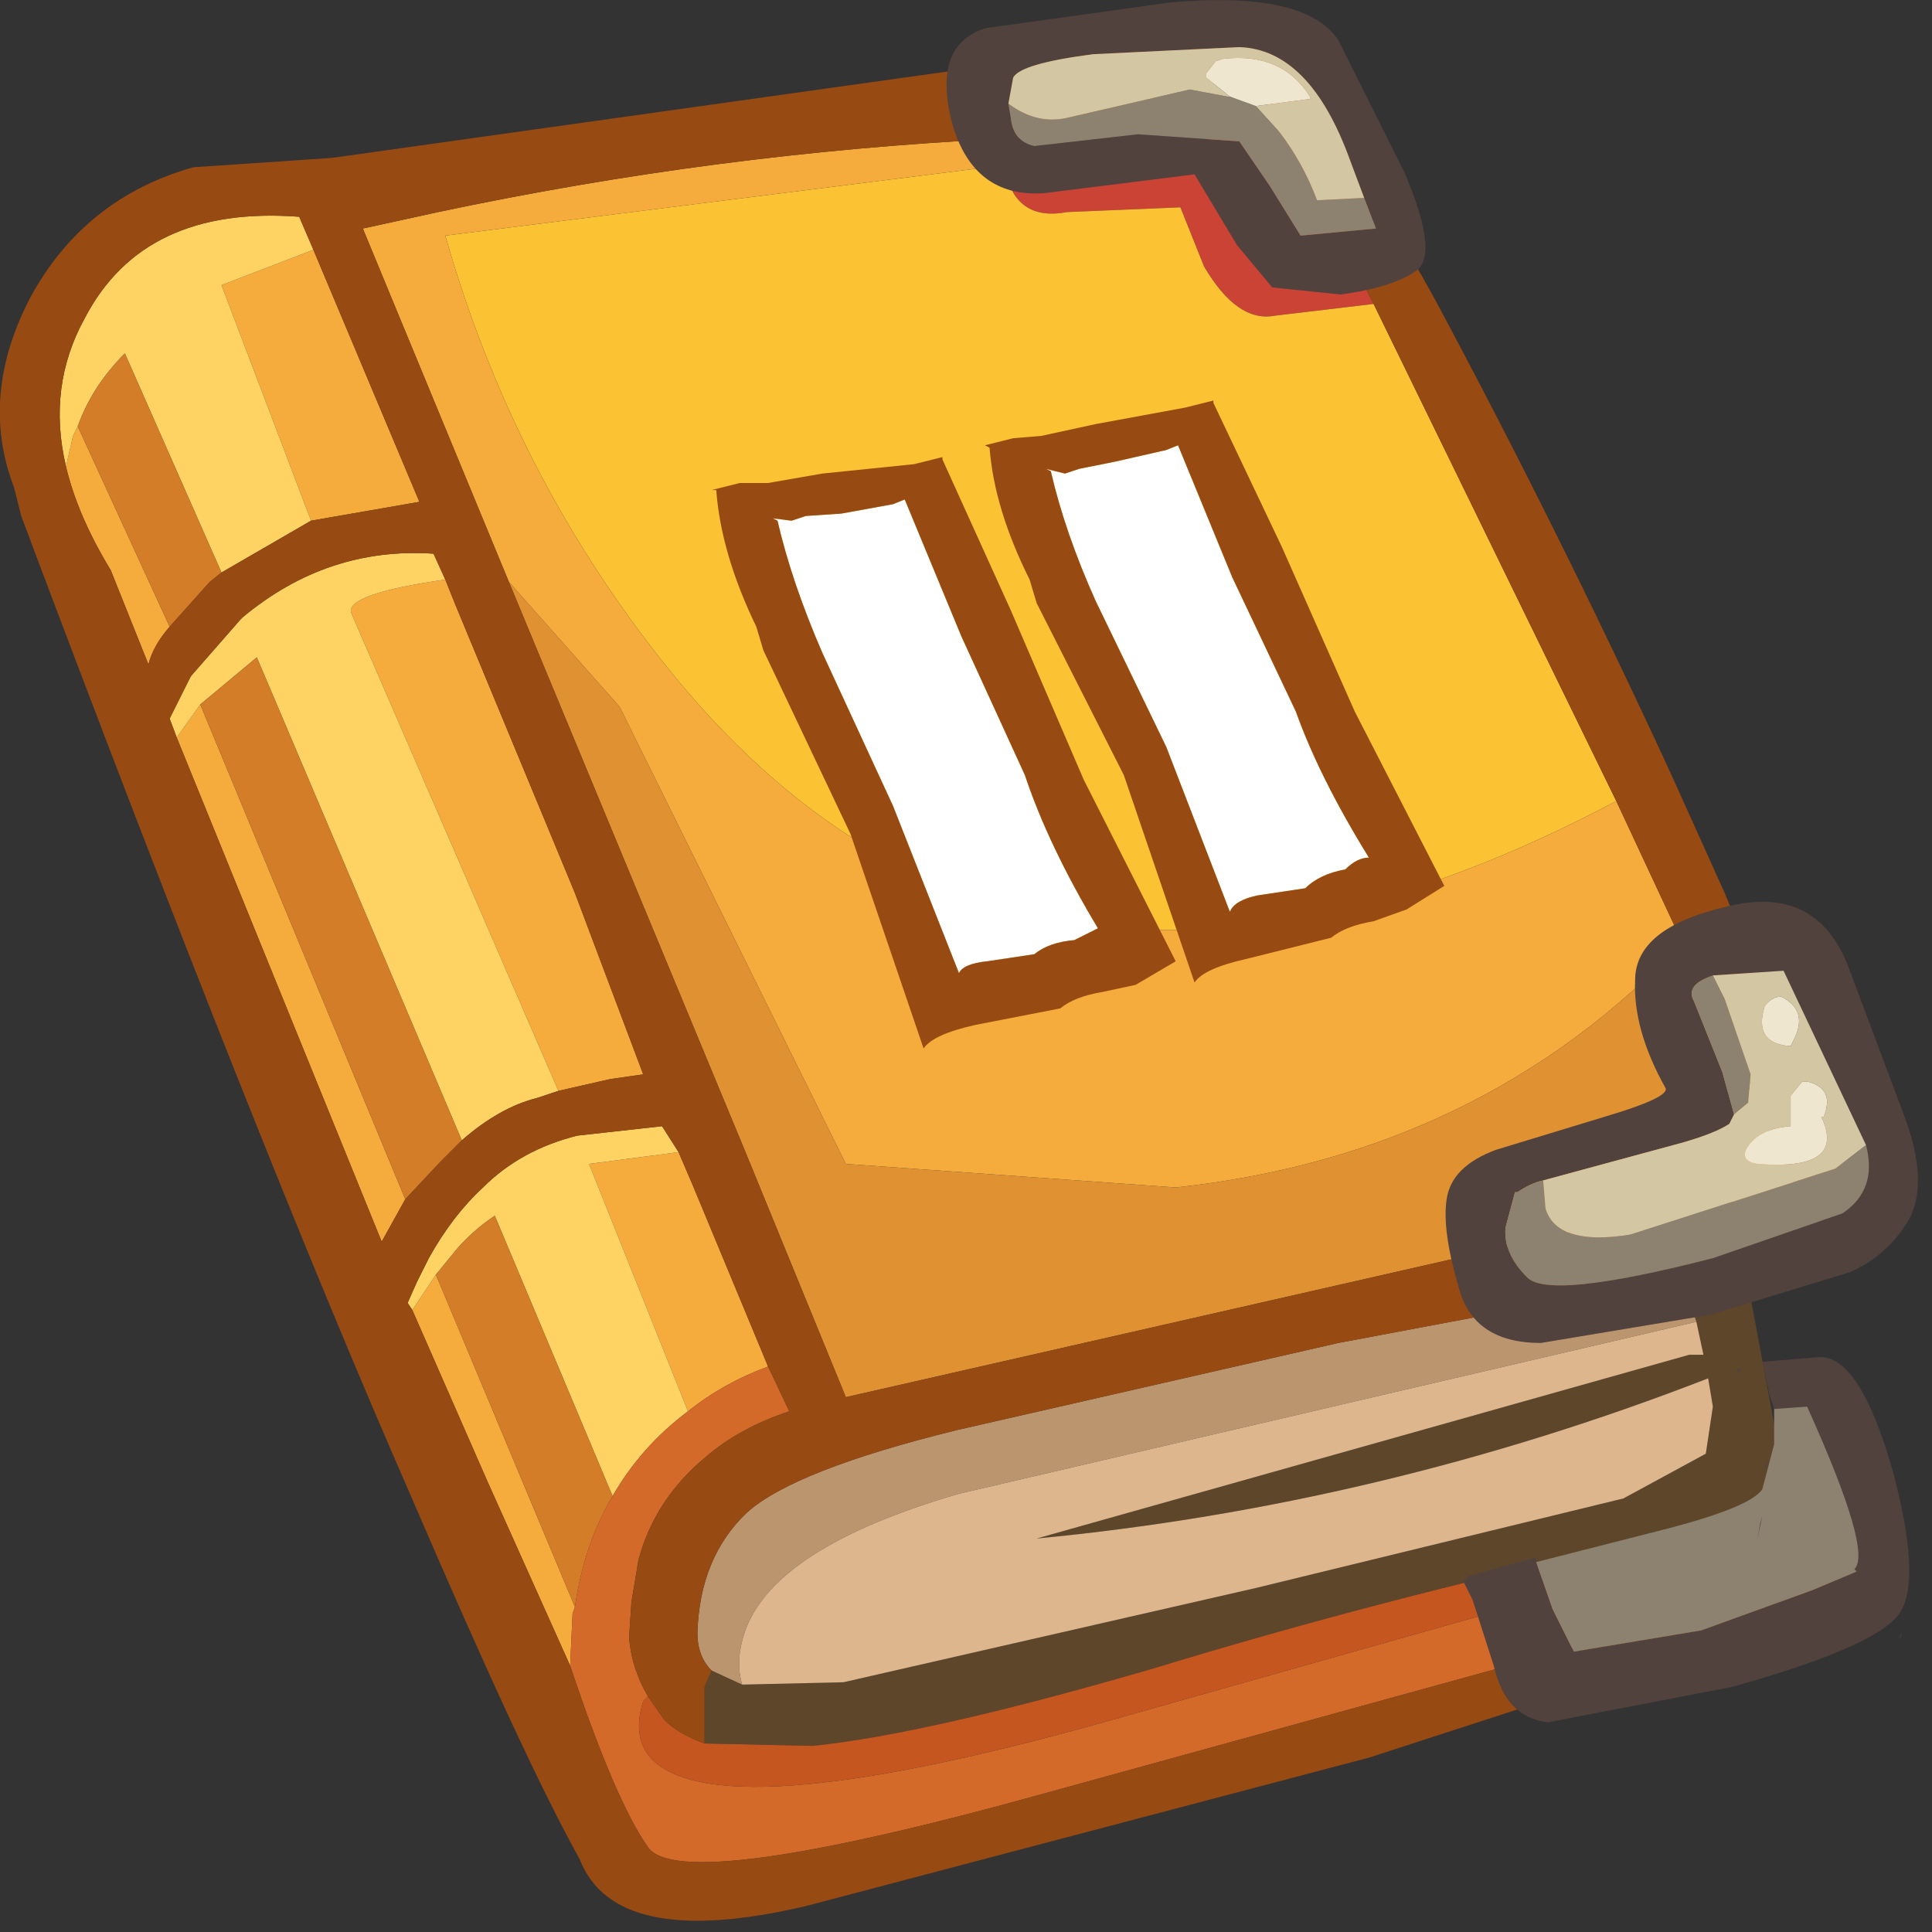 <?xml version="1.0" encoding="utf-8"?>
<svg version="1.1" id="Layer_1"
xmlns="http://www.w3.org/2000/svg"
xmlns:xlink="http://www.w3.org/1999/xlink"
xmlns:author="http://www.sothink.com"
width="41px" height="41px"
xml:space="preserve">
<rect width="100%" height="100%" fill="#333333" stroke="none"/>
<g id="847" transform="matrix(1, 0, 0, 1, -2.35, -1.9)">
<path style="fill:#4A361E;fill-opacity:1" d="M42.25,35.15L41.75 35.15L42.2 35L42.25 35.15" />
<path style="fill:#5D462A;fill-opacity:1" d="M39.3,34.1L36.8 34.7Q31.6 35.85 26.85 37.3Q22.05 38.7 19.6 38.95L17.3 38.9L17.3 37.7L17.45 37.35L18.1 37.65L20.25 37.6L29 35.6L36.8 33.7L38.55 32.75L38.7 31.75L38.6 31.15Q31.65 33.85 24.35 34.55L38.2 30.65L38.5 30.65L38.35 29.95L38.2 29.5Q37.85 28.6 37.95 29.2L35.8 29.45Q36.5 28.2 37.65 27.6L39.55 27.35L40.5 27.25L40.45 27.1L41.05 27.15L41.35 27.2Q40.65 28.7 39.4 28.9L39.55 29.7L40.1 32.65L40.1 33.5Q40.8 33.55 40.15 33.85L39.3 34.1" />
<path style="fill:#CB4335;fill-opacity:1" d="M29.6,4.65L31.5 8.35L29.4 8.6Q28.6 8.75 27.9 7.55L27.4 6.3L25 6.4Q23.95 6.6 23.7 5.6L23.7 5.4L29.6 4.65" />
<path style="fill:#BB956E;fill-opacity:1" d="M37.95,29.2Q37.85 28.6 38.2 29.5L38.35 29.95L22.7 33.6Q18.75 34.75 18.15 36.55Q17.95 37.15 18.1 37.65L17.45 37.35Q17.15 37.05 17.15 36.55Q17.2 34.95 18.2 34Q19.2 33.1 22.65 32.25L30.75 30.4L35.8 29.45L37.95 29.2" />
<path style="fill:#DDB68D;fill-opacity:1" d="M38.35,29.95L38.5 30.65L38.2 30.65L24.35 34.55Q31.65 33.85 38.6 31.15L38.7 31.75L38.55 32.75L36.8 33.7L29 35.6L20.25 37.6L18.1 37.65Q17.95 37.15 18.15 36.55Q18.75 34.75 22.7 33.6L38.35 29.95" />
<path style="fill:#FBC233;fill-opacity:1" d="M16.5,16.05Q13.25 12 11.8 6.9L23.7 5.4L23.7 5.6Q23.95 6.6 25 6.4L27.4 6.3L27.9 7.55Q28.6 8.75 29.4 8.6L31.5 8.35L36.65 18.9Q24.1 25.55 16.5 16.05" />
<path style="fill:#F5AC3C;fill-opacity:1" d="M14.45,37.25L12.7 33.35L11.1 29.7L11.6 28.95L14.55 36L14.5 36.15L14.45 37.25M16.95,31.85L14.85 26.6L16.75 26.35L17.05 27.05L18.65 30.9Q17.7 31.25 16.95 31.85M27.3,27.1L20.3 26.6L15.5 16.9L13.15 14.25L10.05 6.75L11.65 6.4Q17.55 5.15 23.5 4.85L23.7 4.85L23.7 5.4L11.8 6.9Q13.25 12 16.5 16.05Q24.1 25.55 36.65 18.9L38.05 21.9Q33.8 26.4 27.3 27.1M5.95,15.2Q5.6 15.6 5.5 16L4.7 14Q4 12.85 3.75 11.8L3.9 11.15L4 10.95L5.95 15.2M8.95,12.95L7.05 7.95L9 7.2L11.25 12.55L8.95 12.95M10.95,27.35L10.45 28.25L6.1 17.55L6.6 16.85L10.95 27.35M14.2,25.05L9.8 14.9Q9.7 14.5 11.8 14.2L12 14.7L14.55 20.85L16 24.7L15.3 24.8L14.2 25.05" />
<path style="fill:#E09233;fill-opacity:1" d="M38.05,21.9L40.15 26.5L40.45 27.1L40.5 27.25L39.55 27.35L37.65 27.6L20.3 31.55L18.15 26.3L13.15 14.25L15.5 16.9L20.3 26.6L27.3 27.1Q33.8 26.4 38.05 21.9" />
<path style="fill:#FFD264;fill-opacity:1" d="M11.1,29.7L11 29.55L11.2 29.1L11.45 28.6Q11.95 27.7 12.6 27.1Q13.4 26.3 14.6 26L16.4 25.8L16.75 26.35L14.85 26.6L16.95 31.85Q15.95 32.6 15.35 33.65L12.85 27.7Q12.4 28 12.05 28.4L11.6 28.95L11.1 29.7M7.05,7.95L8.95 12.95L7.05 14.05L5 9.4Q4.3 10.1 4 10.95L3.9 11.15L3.75 11.8Q3.35 10.1 4.15 8.65Q5.4 6.25 8.7 6.5L9 7.2L7.05 7.95M9.8,14.9L14.2 25.05L13.75 25.2Q12.95 25.4 12.15 26.1L7.8 15.85L6.6 16.85L6.1 17.55L5.95 17.15L6.4 16.25L7.45 15.05L7.5 15Q9.3 13.5 11.55 13.65L11.8 14.2Q9.7 14.5 9.8 14.9" />
<path style="fill:#D47D29;fill-opacity:1" d="M4,10.95Q4.3 10.1 5 9.4L7.05 14.05L6.8 14.25L5.95 15.2L4 10.95M6.6,16.85L7.8 15.85L12.15 26.1L11.7 26.55L10.95 27.35L6.6 16.85M14.55,36L11.6 28.95L12.05 28.4Q12.4 28 12.85 27.7L15.35 33.65Q14.75 34.65 14.55 36" />
<path style="fill:#D46A29;fill-opacity:1" d="M39.6,35.8L37.25 36.45L24.55 39.95Q16.8 42.1 16.1 41.1Q15.4 40.1 14.45 37.25L14.5 36.15L14.55 36Q14.75 34.65 15.35 33.65Q15.95 32.6 16.95 31.85Q17.7 31.25 18.65 30.9L19.1 31.85Q18.05 32.2 17.35 32.8Q16.25 33.7 15.9 35L15.75 35.9L15.7 36.65Q15.75 37.3 16.1 37.9L16 38Q15.75 38.8 16.2 39.25Q17.75 40.75 26.3 38.3L39.4 34.6L39.6 35.8" />
<path style="fill:#C6561F;fill-opacity:1" d="M19.6,38.95Q22.05 38.7 26.85 37.3Q31.6 35.85 36.8 34.7L39.3 34.1L39.35 34.4L39.4 34.6L26.3 38.3Q17.75 40.75 16.2 39.25Q15.75 38.8 16 38L16.1 37.9L16.45 38.4Q16.75 38.7 17.3 38.9L19.6 38.95" />
<path style="fill:#984A13;fill-opacity:1" d="M40.15,26.5L38.05 21.9L36.65 18.9L31.5 8.35L29.6 4.65L29.05 3.65L27.35 3.65Q26.1 4.7 23.7 4.85L23.5 4.85Q17.55 5.15 11.65 6.4L10.05 6.75L13.15 14.25L18.15 26.3L20.3 31.55L37.65 27.6Q36.5 28.2 35.8 29.45L30.75 30.4L22.65 32.25Q19.2 33.1 18.2 34Q17.2 34.95 17.15 36.55Q17.15 37.05 17.45 37.35L17.3 37.7L17.3 38.9Q16.75 38.7 16.45 38.4L16.1 37.9Q15.75 37.3 15.7 36.65L15.75 35.9L15.9 35Q16.25 33.7 17.35 32.8Q18.05 32.2 19.1 31.85L18.65 30.9L17.05 27.05L16.75 26.35L16.4 25.8L14.6 26Q13.4 26.3 12.6 27.1Q11.95 27.7 11.45 28.6L11.2 29.1L11 29.55L11.1 29.7L12.7 33.35L14.45 37.25Q15.4 40.1 16.1 41.1Q16.8 42.1 24.55 39.95L37.25 36.45L39.6 35.8L41.75 35.15L42.25 35.15L42.35 35.35L40.8 36.15L31.4 39.2L19.45 42.35Q15.4 43.3 14.65 41.35Q13.5 39.3 11.05 33.6Q7.85 26.3 2.8 12.85L2.65 12.25Q1.9 10.3 3 8.2Q4.15 6.1 6.45 5.45L9.4 5.25L26.5 2.85Q27.45 2.3 28.9 2.45Q29.65 2.2 29.9 2.8L29.95 2.85L29.8 3L30.7 4.5L32.8 8.25Q35.4 13.1 37.8 18.3L38.95 20.85L40.75 25.2Q41.6 25.55 41.4 27.1L41.35 27.2L41.05 27.15L40.45 27.1L40.15 26.5M4.7,14L5.5 16Q5.6 15.6 5.95 15.2L6.8 14.25L7.05 14.05L8.95 12.95L11.25 12.55L9 7.2L8.7 6.5Q5.4 6.25 4.15 8.65Q3.35 10.1 3.75 11.8Q4 12.85 4.7 14M10.95,27.35L11.7 26.55L12.15 26.1Q12.95 25.4 13.75 25.2L14.2 25.05L15.3 24.8L16 24.7L14.55 20.85L12 14.7L11.8 14.2L11.55 13.65Q9.3 13.5 7.5 15L7.45 15.05L6.4 16.25L5.95 17.15L6.1 17.55L10.45 28.25L10.95 27.35" />
<path style="fill:#FFFFFF;fill-opacity:1" d="M24.95,11.95L25.25 11.85L26 11.7L27.1 11.45L27.35 11.35L28.5 14.15L29.85 17Q30.35 18.4 31.4 20.1Q31.15 20.1 30.9 20.35Q30.35 20.45 30.05 20.75L29.05 20.9Q28.55 21 28.45 21.25L27.1 17.75L25.6 14.65Q24.95 13.2 24.65 11.9L24.55 11.85L24.95 11.95M24.1,18.35Q24.6 19.85 25.65 21.6L25.15 21.85Q24.6 21.9 24.3 22.15L23.3 22.3Q22.8 22.35 22.7 22.55L21.3 19L19.8 15.75Q19.15 14.25 18.85 12.95L18.75 12.9L19.15 12.95L19.45 12.85L20.2 12.8L21.3 12.6L21.55 12.5L22.75 15.4L24.1 18.35" />
<path style="fill:#984A13;fill-opacity:1" d="M23.25,11.35L23.85 11.2L24.45 11.15L25.6 10.9L27.5 10.55L28.1 10.4L28.1 10.45L29.55 13.5L31.1 17L33 20.7L32.2 21.2L31.5 21.45Q30.9 21.55 30.6 21.8L28.8 22.25Q27.9 22.45 27.7 22.75L26.2 18.35L24.35 14.7L24.2 14.2Q23.45 12.7 23.35 11.4L23.25 11.35M22.35,11.65L23.8 14.85L25.35 18.45L27.3 22.3L26.45 22.8L25.75 22.95Q25.15 23.05 24.85 23.3L23.05 23.65Q22.15 23.85 21.95 24.15L20.4 19.6L18.55 15.7L18.4 15.2Q17.65 13.65 17.55 12.3L17.45 12.3L18.05 12.15L18.65 12.15L19.8 11.95L21.75 11.75L22.35 11.6L22.35 11.65M24.55,11.85L24.65 11.9Q24.95 13.2 25.6 14.65L27.1 17.75L28.45 21.25Q28.55 21 29.05 20.9L30.05 20.75Q30.35 20.45 30.9 20.35Q31.15 20.1 31.4 20.1Q30.35 18.4 29.85 17L28.5 14.15L27.35 11.35L27.1 11.45L26 11.7L25.25 11.85L24.95 11.95L24.55 11.85M22.75,15.4L21.55 12.5L21.3 12.6L20.2 12.8L19.45 12.85L19.15 12.95L18.75 12.9L18.85 12.95Q19.15 14.25 19.8 15.75L21.3 19L22.7 22.55Q22.8 22.35 23.3 22.3L24.3 22.15Q24.6 21.9 25.15 21.85L25.65 21.6Q24.6 19.85 24.1 18.35L22.75 15.4" />
<path style="fill:#51423D;fill-opacity:1" d="M40.2,22.5L38.7 22.6Q38.1 22.8 38.3 23.15L38.9 24.65L39.15 25.55L39.05 25.75Q38.75 25.95 38.05 26.15L35.1 26.95Q34.85 27 34.55 27.2L34.5 27.2L34.3 27.95Q34.25 28.5 34.75 29Q35.2 29.5 38.7 28.6L41.45 27.65Q42.2 27.15 41.95 26.2L40.2 22.5M41.6,28.9L38.65 29.8L35.05 30.4Q33.6 30.4 33.3 29.2Q32.95 28 33.05 27.35Q33.15 26.65 34.1 26.3L36.4 25.6Q37.75 25.2 37.7 25Q37 23.75 37.05 22.7Q37.05 21.6 38.95 21.15Q40.85 20.65 41.55 22.35L42.75 25.55Q43.3 27 42.85 27.8Q42.4 28.55 41.6 28.9M42.7,36.6L42.65 36.7L42.7 36.55L42.7 36.6M35.3,36.05L35.75 36.95L38.45 36.5L40.8 35.65Q41.4 35.4 41.75 35.25L41.7 35.2Q42.1 34.85 40.7 31.75L40 31.8L39.9 31.5L39.75 30.8L40.95 30.7Q41.8 30.65 42.5 33.05Q43.15 35.45 42.65 36.15Q42.15 36.85 39.1 37.7L35.2 38.45Q34.3 38.35 34.05 37.25L33.6 35.85L33.4 35.45L33.5 35.35L34.95 34.95L34.95 35.05L35.3 36.05M31,5.3Q30.15 2.95 28.65 2.9L25.55 3.05Q24 3.25 23.85 3.55L23.75 4.1L23.8 4.4Q23.85 4.9 24.3 5L26.5 4.75L28.65 4.9L29.3 5.85L29.95 6.9L31.55 6.75L31.3 6.1L31 5.3M32.15,5.55Q32.9 7.3 32.4 7.65Q31.9 8 30.8 8.15L29.35 8L28.6 7.1L27.7 5.6L24.5 6Q23 6.1 22.55 4.5Q22.25 3.3 22.75 2.8Q22.95 2.6 23.25 2.5L27.2 1.95Q30.05 1.7 30.75 2.75L32.15 5.55M39.2,30.95L39.3 30.95L39.25 31.05L39.2 30.95M39.85,32.9L39.85 33.05L39.8 33.05L39.85 32.9M39.65,34.55L39.7 34.25L39.75 34.05L39.65 34.55" />
<path style="fill:#8D8270;fill-opacity:1" d="M35.15,27.55Q35.4 28.35 36.95 28.1L41.3 26.7L41.95 26.2Q42.2 27.15 41.45 27.65L38.7 28.6Q35.2 29.5 34.75 29Q34.25 28.5 34.3 27.95L34.5 27.2L34.55 27.2Q34.85 27 35.1 26.95L35.15 27.55M39.15,25.55L38.9 24.65L38.3 23.15Q38.1 22.8 38.7 22.6L38.95 23.1L39.5 24.7L39.45 25.3L39.15 25.55M40,31.8L40.7 31.75Q42.1 34.85 41.7 35.2L41.75 35.25Q41.4 35.4 40.8 35.65L38.45 36.5L35.75 36.95L35.3 36.05L34.95 35.05L37.5 34.4Q39.5 33.9 39.75 33.5L40 32.55L40 31.8M25,4.4L27.6 3.8L28.4 3.95L28.45 3.95L29 4.15L29.5 4.7Q30 5.35 30.3 6.15L31.3 6.1L31.55 6.75L29.95 6.9L29.3 5.85L28.65 4.9L26.5 4.75L24.3 5Q23.85 4.9 23.8 4.4L23.75 4.1Q24.35 4.55 25 4.4M39.75,34.05L39.7 34.25L39.65 34.55L39.75 34.05" />
<path style="fill:#D3C6A3;fill-opacity:1" d="M39.45,25.3L39.5 24.7L38.95 23.1L38.7 22.6L40.2 22.5L41.95 26.2L41.3 26.7L36.95 28.1Q35.4 28.35 35.15 27.55L35.1 26.95L38.05 26.15Q38.75 25.95 39.05 25.75L39.15 25.55L39.45 25.3M40.7,24.85L40.6 24.85L40.35 25.15L40.35 25.4L40.35 25.8Q39.65 25.85 39.4 26.3Q39.3 26.55 39.65 26.6Q41.55 26.75 41 25.6L41.05 25.6Q41.3 25 40.7 24.85M30.15,4L30.15 3.95Q29.55 3 28.3 3.15L28.15 3.2L27.95 3.45L27.95 3.55L28.45 3.95L28.4 3.95L27.6 3.8L25 4.4Q24.35 4.55 23.75 4.1L23.85 3.55Q24 3.25 25.55 3.05L28.65 2.9Q30.15 2.95 31 5.3L31.3 6.1L30.3 6.15Q30 5.35 29.5 4.7L29 4.15L30.15 4M40.4,24Q40.75 23.35 40.15 23.05Q39.95 23.05 39.8 23.25Q39.55 24.05 40.35 24.1L40.4 24" />
<path style="fill:#EEE6CF;fill-opacity:1" d="M41.05,25.6L41 25.6Q41.55 26.75 39.65 26.6Q39.3 26.55 39.4 26.3Q39.65 25.85 40.35 25.8L40.35 25.4L40.35 25.15L40.6 24.85L40.7 24.85Q41.3 25 41.05 25.6M29,4.15L28.45 3.95L27.95 3.55L27.95 3.45L28.15 3.2L28.3 3.15Q29.55 3 30.15 3.95L30.15 4L29 4.15M40.35,24.1Q39.55 24.05 39.8 23.25Q39.95 23.05 40.15 23.05Q40.75 23.35 40.4 24L40.35 24.1" />
</g>
</svg>
